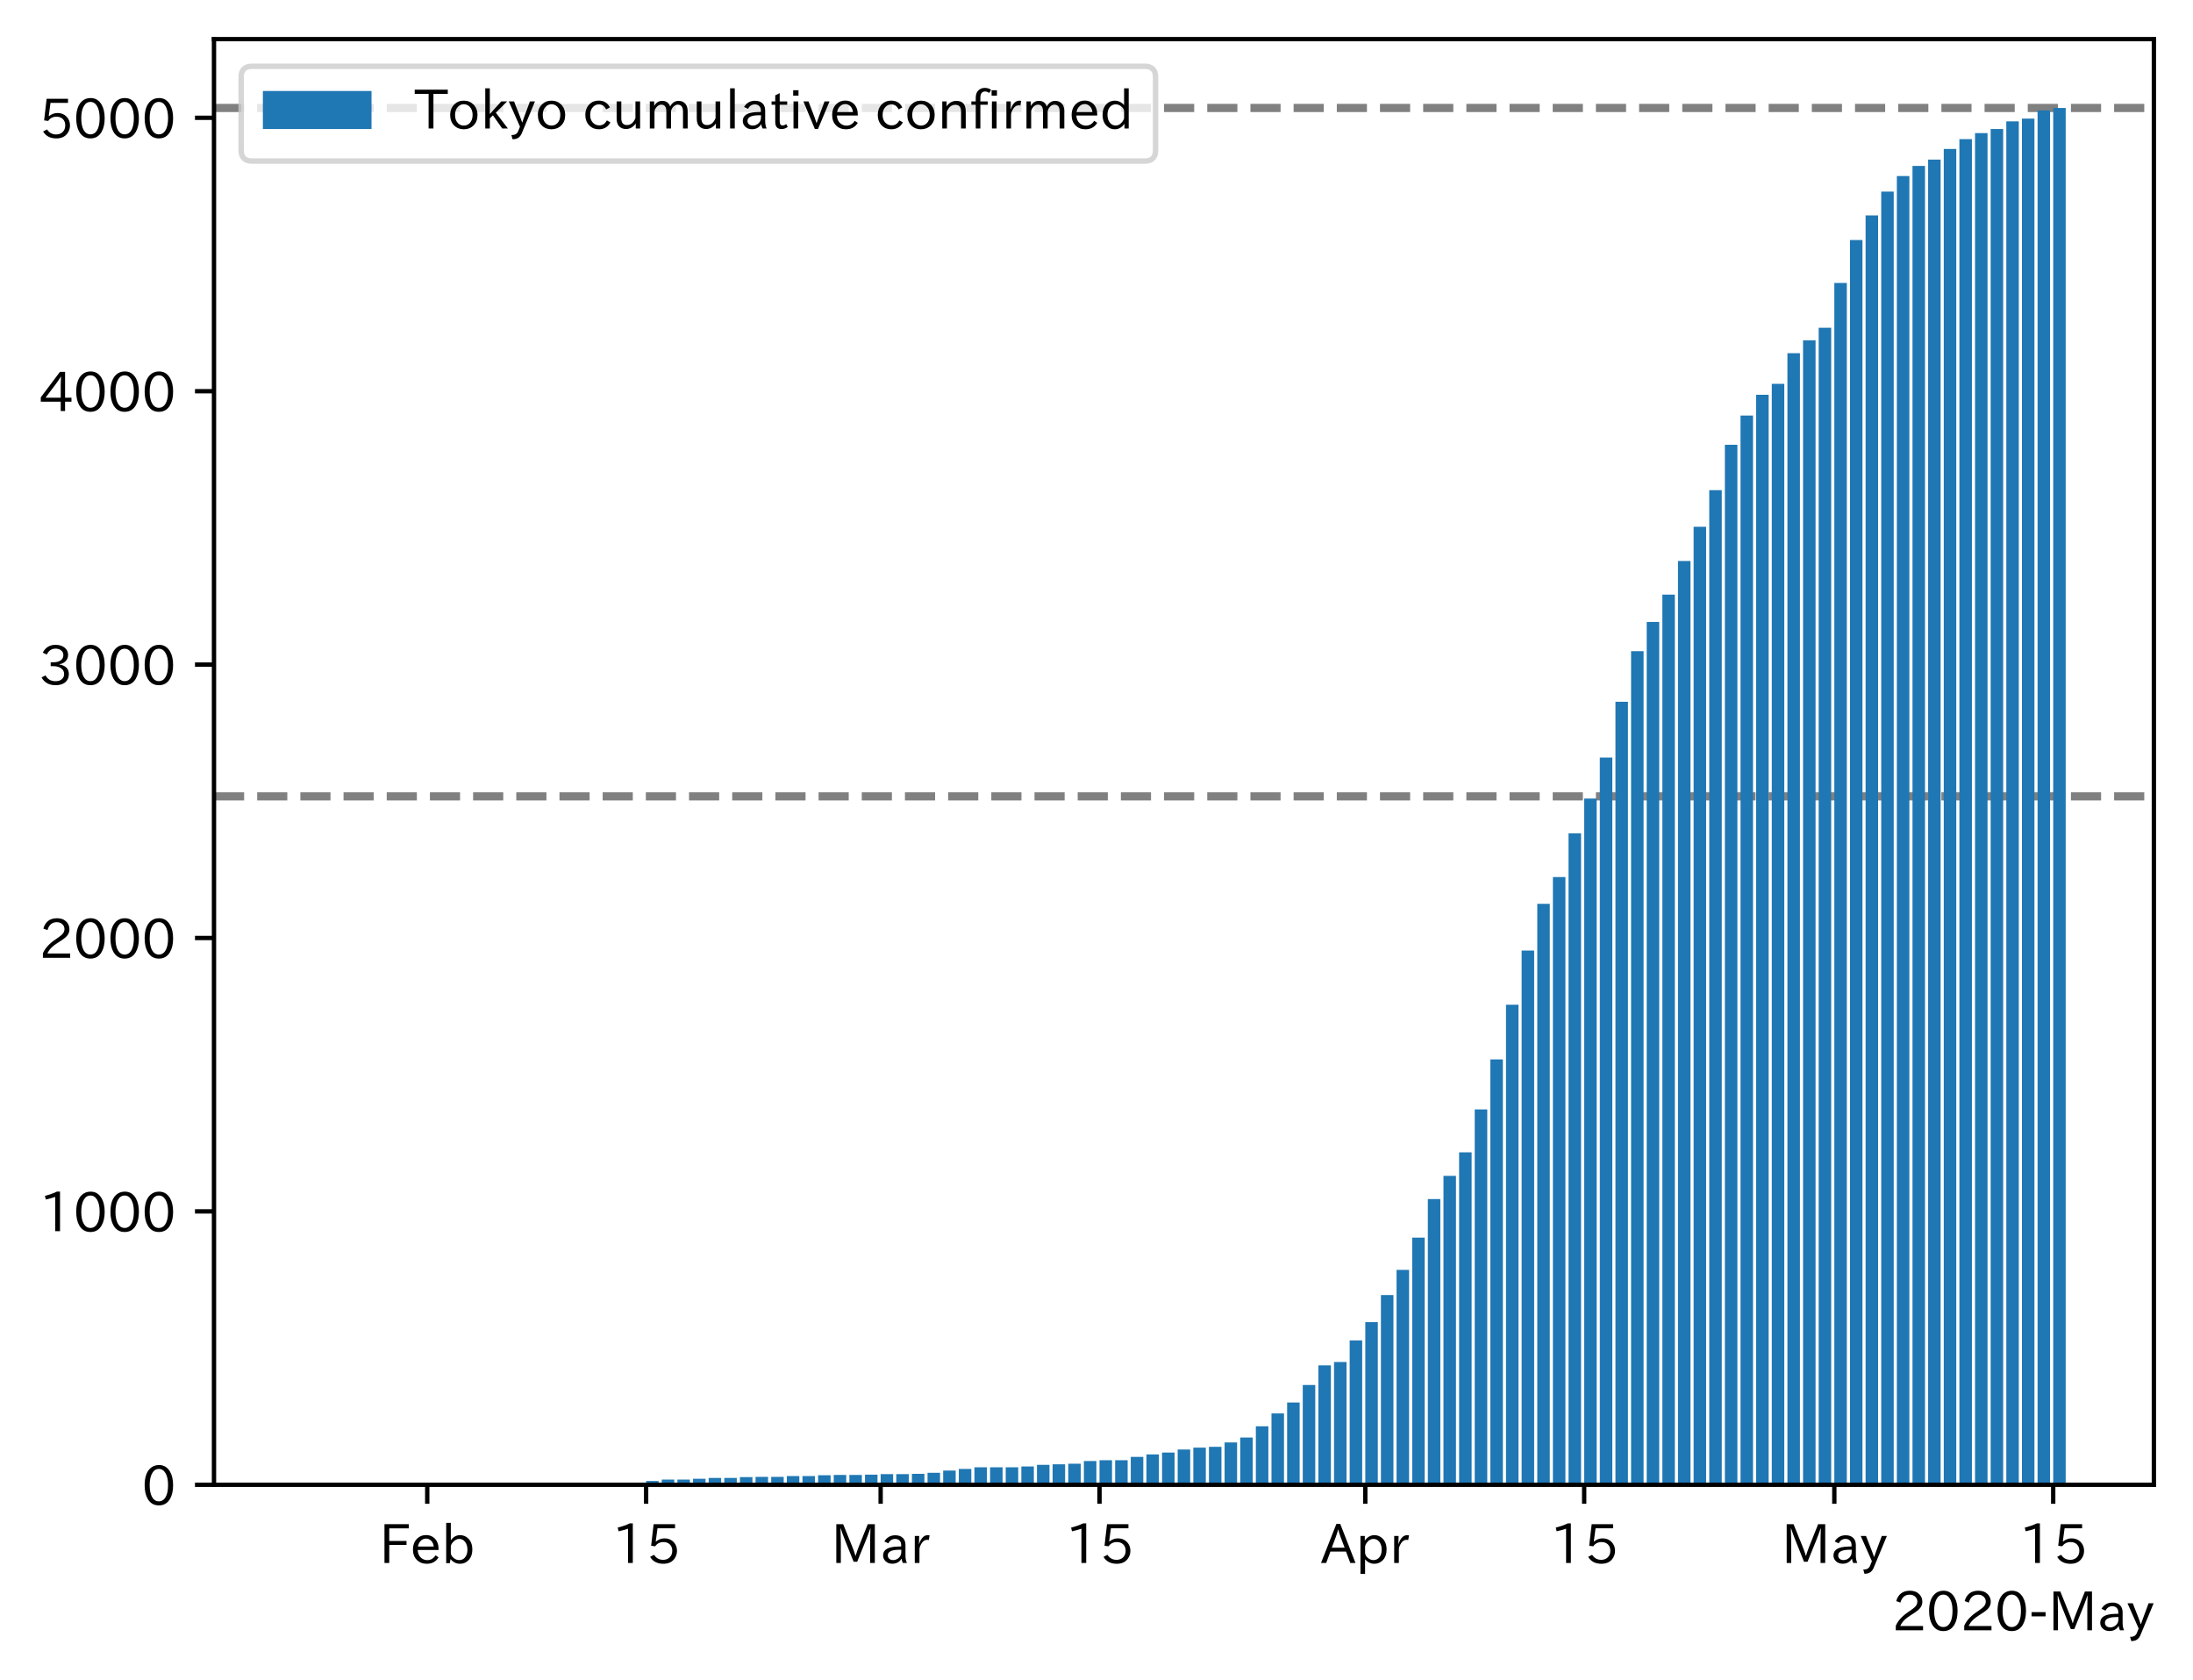 <?xml version="1.0" encoding="utf-8" standalone="no"?>
<!DOCTYPE svg PUBLIC "-//W3C//DTD SVG 1.1//EN"
  "http://www.w3.org/Graphics/SVG/1.1/DTD/svg11.dtd">
<!-- Created with matplotlib (https://matplotlib.org/) -->
<svg height="309.293pt" version="1.1" viewBox="0 0 403.714 309.293" width="403.714pt" xmlns="http://www.w3.org/2000/svg" xmlns:xlink="http://www.w3.org/1999/xlink">
 <defs>
  <style type="text/css">
*{stroke-linecap:butt;stroke-linejoin:round;}
  </style>
 </defs>
 <g id="figure_1">
  <g id="patch_1">
   <path d="M 0 309.293 
L 403.714 309.293 
L 403.714 0 
L 0 0 
z
" style="fill:#ffffff;"/>
  </g>
  <g id="axes_1">
   <g id="patch_2">
    <path d="M 39.394 273.312 
L 396.514 273.312 
L 396.514 7.2 
L 39.394 7.2 
z
" style="fill:#ffffff;"/>
   </g>
   <g id="line2d_1">
    <path clip-path="url(#p24b6ecba2a)" d="M 39.394 19.872 
L 396.514 19.872 
" style="fill:none;stroke:#808080;stroke-dasharray:5.55,2.4;stroke-dashoffset:0;stroke-width:1.5;"/>
   </g>
   <g id="line2d_2">
    <path clip-path="url(#p24b6ecba2a)" d="M 39.394 146.592 
L 396.514 146.592 
" style="fill:none;stroke:#808080;stroke-dasharray:5.55,2.4;stroke-dashoffset:0;stroke-width:1.5;"/>
   </g>
   <g id="patch_3">
    <path clip-path="url(#p24b6ecba2a)" d="M 55.626 273.312 
L 57.929 273.312 
L 57.929 273.262 
L 55.626 273.262 
z
" style="fill:#1f77b4;"/>
   </g>
   <g id="patch_4">
    <path clip-path="url(#p24b6ecba2a)" d="M 58.505 273.312 
L 60.807 273.312 
L 60.807 273.211 
L 58.505 273.211 
z
" style="fill:#1f77b4;"/>
   </g>
   <g id="patch_5">
    <path clip-path="url(#p24b6ecba2a)" d="M 61.383 273.312 
L 63.685 273.312 
L 63.685 273.211 
L 61.383 273.211 
z
" style="fill:#1f77b4;"/>
   </g>
   <g id="patch_6">
    <path clip-path="url(#p24b6ecba2a)" d="M 64.261 273.312 
L 66.563 273.312 
L 66.563 273.211 
L 64.261 273.211 
z
" style="fill:#1f77b4;"/>
   </g>
   <g id="patch_7">
    <path clip-path="url(#p24b6ecba2a)" d="M 67.139 273.312 
L 69.442 273.312 
L 69.442 273.211 
L 67.139 273.211 
z
" style="fill:#1f77b4;"/>
   </g>
   <g id="patch_8">
    <path clip-path="url(#p24b6ecba2a)" d="M 70.017 273.312 
L 72.32 273.312 
L 72.32 273.211 
L 70.017 273.211 
z
" style="fill:#1f77b4;"/>
   </g>
   <g id="patch_9">
    <path clip-path="url(#p24b6ecba2a)" d="M 72.895 273.312 
L 75.198 273.312 
L 75.198 273.161 
L 72.895 273.161 
z
" style="fill:#1f77b4;"/>
   </g>
   <g id="patch_10">
    <path clip-path="url(#p24b6ecba2a)" d="M 75.773 273.312 
L 78.076 273.312 
L 78.076 273.161 
L 75.773 273.161 
z
" style="fill:#1f77b4;"/>
   </g>
   <g id="patch_11">
    <path clip-path="url(#p24b6ecba2a)" d="M 78.652 273.312 
L 80.954 273.312 
L 80.954 273.161 
L 78.652 273.161 
z
" style="fill:#1f77b4;"/>
   </g>
   <g id="patch_12">
    <path clip-path="url(#p24b6ecba2a)" d="M 81.53 273.312 
L 83.832 273.312 
L 83.832 273.161 
L 81.53 273.161 
z
" style="fill:#1f77b4;"/>
   </g>
   <g id="patch_13">
    <path clip-path="url(#p24b6ecba2a)" d="M 84.408 273.312 
L 86.71 273.312 
L 86.71 273.161 
L 84.408 273.161 
z
" style="fill:#1f77b4;"/>
   </g>
   <g id="patch_14">
    <path clip-path="url(#p24b6ecba2a)" d="M 87.286 273.312 
L 89.589 273.312 
L 89.589 273.161 
L 87.286 273.161 
z
" style="fill:#1f77b4;"/>
   </g>
   <g id="patch_15">
    <path clip-path="url(#p24b6ecba2a)" d="M 90.164 273.312 
L 92.467 273.312 
L 92.467 273.161 
L 90.164 273.161 
z
" style="fill:#1f77b4;"/>
   </g>
   <g id="patch_16">
    <path clip-path="url(#p24b6ecba2a)" d="M 93.042 273.312 
L 95.345 273.312 
L 95.345 273.161 
L 93.042 273.161 
z
" style="fill:#1f77b4;"/>
   </g>
   <g id="patch_17">
    <path clip-path="url(#p24b6ecba2a)" d="M 95.92 273.312 
L 98.223 273.312 
L 98.223 273.161 
L 95.92 273.161 
z
" style="fill:#1f77b4;"/>
   </g>
   <g id="patch_18">
    <path clip-path="url(#p24b6ecba2a)" d="M 98.799 273.312 
L 101.101 273.312 
L 101.101 273.161 
L 98.799 273.161 
z
" style="fill:#1f77b4;"/>
   </g>
   <g id="patch_19">
    <path clip-path="url(#p24b6ecba2a)" d="M 101.677 273.312 
L 103.979 273.312 
L 103.979 273.161 
L 101.677 273.161 
z
" style="fill:#1f77b4;"/>
   </g>
   <g id="patch_20">
    <path clip-path="url(#p24b6ecba2a)" d="M 104.555 273.312 
L 106.857 273.312 
L 106.857 273.161 
L 104.555 273.161 
z
" style="fill:#1f77b4;"/>
   </g>
   <g id="patch_21">
    <path clip-path="url(#p24b6ecba2a)" d="M 107.433 273.312 
L 109.736 273.312 
L 109.736 273.161 
L 107.433 273.161 
z
" style="fill:#1f77b4;"/>
   </g>
   <g id="patch_22">
    <path clip-path="url(#p24b6ecba2a)" d="M 110.311 273.312 
L 112.614 273.312 
L 112.614 273.161 
L 110.311 273.161 
z
" style="fill:#1f77b4;"/>
   </g>
   <g id="patch_23">
    <path clip-path="url(#p24b6ecba2a)" d="M 113.189 273.312 
L 115.492 273.312 
L 115.492 273.111 
L 113.189 273.111 
z
" style="fill:#1f77b4;"/>
   </g>
   <g id="patch_24">
    <path clip-path="url(#p24b6ecba2a)" d="M 116.067 273.312 
L 118.37 273.312 
L 118.37 273.01 
L 116.067 273.01 
z
" style="fill:#1f77b4;"/>
   </g>
   <g id="patch_25">
    <path clip-path="url(#p24b6ecba2a)" d="M 118.946 273.312 
L 121.248 273.312 
L 121.248 272.607 
L 118.946 272.607 
z
" style="fill:#1f77b4;"/>
   </g>
   <g id="patch_26">
    <path clip-path="url(#p24b6ecba2a)" d="M 121.824 273.312 
L 124.126 273.312 
L 124.126 272.356 
L 121.824 272.356 
z
" style="fill:#1f77b4;"/>
   </g>
   <g id="patch_27">
    <path clip-path="url(#p24b6ecba2a)" d="M 124.702 273.312 
L 127.004 273.312 
L 127.004 272.356 
L 124.702 272.356 
z
" style="fill:#1f77b4;"/>
   </g>
   <g id="patch_28">
    <path clip-path="url(#p24b6ecba2a)" d="M 127.58 273.312 
L 129.883 273.312 
L 129.883 272.205 
L 127.58 272.205 
z
" style="fill:#1f77b4;"/>
   </g>
   <g id="patch_29">
    <path clip-path="url(#p24b6ecba2a)" d="M 130.458 273.312 
L 132.761 273.312 
L 132.761 272.054 
L 130.458 272.054 
z
" style="fill:#1f77b4;"/>
   </g>
   <g id="patch_30">
    <path clip-path="url(#p24b6ecba2a)" d="M 133.336 273.312 
L 135.639 273.312 
L 135.639 272.054 
L 133.336 272.054 
z
" style="fill:#1f77b4;"/>
   </g>
   <g id="patch_31">
    <path clip-path="url(#p24b6ecba2a)" d="M 136.214 273.312 
L 138.517 273.312 
L 138.517 271.903 
L 136.214 271.903 
z
" style="fill:#1f77b4;"/>
   </g>
   <g id="patch_32">
    <path clip-path="url(#p24b6ecba2a)" d="M 139.093 273.312 
L 141.395 273.312 
L 141.395 271.853 
L 139.093 271.853 
z
" style="fill:#1f77b4;"/>
   </g>
   <g id="patch_33">
    <path clip-path="url(#p24b6ecba2a)" d="M 141.971 273.312 
L 144.273 273.312 
L 144.273 271.853 
L 141.971 271.853 
z
" style="fill:#1f77b4;"/>
   </g>
   <g id="patch_34">
    <path clip-path="url(#p24b6ecba2a)" d="M 144.849 273.312 
L 147.151 273.312 
L 147.151 271.702 
L 144.849 271.702 
z
" style="fill:#1f77b4;"/>
   </g>
   <g id="patch_35">
    <path clip-path="url(#p24b6ecba2a)" d="M 147.727 273.312 
L 150.03 273.312 
L 150.03 271.702 
L 147.727 271.702 
z
" style="fill:#1f77b4;"/>
   </g>
   <g id="patch_36">
    <path clip-path="url(#p24b6ecba2a)" d="M 150.605 273.312 
L 152.908 273.312 
L 152.908 271.551 
L 150.605 271.551 
z
" style="fill:#1f77b4;"/>
   </g>
   <g id="patch_37">
    <path clip-path="url(#p24b6ecba2a)" d="M 153.483 273.312 
L 155.786 273.312 
L 155.786 271.5 
L 153.483 271.5 
z
" style="fill:#1f77b4;"/>
   </g>
   <g id="patch_38">
    <path clip-path="url(#p24b6ecba2a)" d="M 156.361 273.312 
L 158.664 273.312 
L 158.664 271.5 
L 156.361 271.5 
z
" style="fill:#1f77b4;"/>
   </g>
   <g id="patch_39">
    <path clip-path="url(#p24b6ecba2a)" d="M 159.24 273.312 
L 161.542 273.312 
L 161.542 271.45 
L 159.24 271.45 
z
" style="fill:#1f77b4;"/>
   </g>
   <g id="patch_40">
    <path clip-path="url(#p24b6ecba2a)" d="M 162.118 273.312 
L 164.42 273.312 
L 164.42 271.349 
L 162.118 271.349 
z
" style="fill:#1f77b4;"/>
   </g>
   <g id="patch_41">
    <path clip-path="url(#p24b6ecba2a)" d="M 164.996 273.312 
L 167.298 273.312 
L 167.298 271.349 
L 164.996 271.349 
z
" style="fill:#1f77b4;"/>
   </g>
   <g id="patch_42">
    <path clip-path="url(#p24b6ecba2a)" d="M 167.874 273.312 
L 170.177 273.312 
L 170.177 271.299 
L 167.874 271.299 
z
" style="fill:#1f77b4;"/>
   </g>
   <g id="patch_43">
    <path clip-path="url(#p24b6ecba2a)" d="M 170.752 273.312 
L 173.055 273.312 
L 173.055 271.098 
L 170.752 271.098 
z
" style="fill:#1f77b4;"/>
   </g>
   <g id="patch_44">
    <path clip-path="url(#p24b6ecba2a)" d="M 173.63 273.312 
L 175.933 273.312 
L 175.933 270.695 
L 173.63 270.695 
z
" style="fill:#1f77b4;"/>
   </g>
   <g id="patch_45">
    <path clip-path="url(#p24b6ecba2a)" d="M 176.508 273.312 
L 178.811 273.312 
L 178.811 270.393 
L 176.508 270.393 
z
" style="fill:#1f77b4;"/>
   </g>
   <g id="patch_46">
    <path clip-path="url(#p24b6ecba2a)" d="M 179.387 273.312 
L 181.689 273.312 
L 181.689 270.091 
L 179.387 270.091 
z
" style="fill:#1f77b4;"/>
   </g>
   <g id="patch_47">
    <path clip-path="url(#p24b6ecba2a)" d="M 182.265 273.312 
L 184.567 273.312 
L 184.567 270.091 
L 182.265 270.091 
z
" style="fill:#1f77b4;"/>
   </g>
   <g id="patch_48">
    <path clip-path="url(#p24b6ecba2a)" d="M 185.143 273.312 
L 187.445 273.312 
L 187.445 270.091 
L 185.143 270.091 
z
" style="fill:#1f77b4;"/>
   </g>
   <g id="patch_49">
    <path clip-path="url(#p24b6ecba2a)" d="M 188.021 273.312 
L 190.324 273.312 
L 190.324 269.94 
L 188.021 269.94 
z
" style="fill:#1f77b4;"/>
   </g>
   <g id="patch_50">
    <path clip-path="url(#p24b6ecba2a)" d="M 190.899 273.312 
L 193.202 273.312 
L 193.202 269.638 
L 190.899 269.638 
z
" style="fill:#1f77b4;"/>
   </g>
   <g id="patch_51">
    <path clip-path="url(#p24b6ecba2a)" d="M 193.777 273.312 
L 196.08 273.312 
L 196.08 269.538 
L 193.777 269.538 
z
" style="fill:#1f77b4;"/>
   </g>
   <g id="patch_52">
    <path clip-path="url(#p24b6ecba2a)" d="M 196.655 273.312 
L 198.958 273.312 
L 198.958 269.437 
L 196.655 269.437 
z
" style="fill:#1f77b4;"/>
   </g>
   <g id="patch_53">
    <path clip-path="url(#p24b6ecba2a)" d="M 199.534 273.312 
L 201.836 273.312 
L 201.836 268.934 
L 199.534 268.934 
z
" style="fill:#1f77b4;"/>
   </g>
   <g id="patch_54">
    <path clip-path="url(#p24b6ecba2a)" d="M 202.412 273.312 
L 204.714 273.312 
L 204.714 268.783 
L 202.412 268.783 
z
" style="fill:#1f77b4;"/>
   </g>
   <g id="patch_55">
    <path clip-path="url(#p24b6ecba2a)" d="M 205.29 273.312 
L 207.592 273.312 
L 207.592 268.783 
L 205.29 268.783 
z
" style="fill:#1f77b4;"/>
   </g>
   <g id="patch_56">
    <path clip-path="url(#p24b6ecba2a)" d="M 208.168 273.312 
L 210.471 273.312 
L 210.471 268.179 
L 208.168 268.179 
z
" style="fill:#1f77b4;"/>
   </g>
   <g id="patch_57">
    <path clip-path="url(#p24b6ecba2a)" d="M 211.046 273.312 
L 213.349 273.312 
L 213.349 267.726 
L 211.046 267.726 
z
" style="fill:#1f77b4;"/>
   </g>
   <g id="patch_58">
    <path clip-path="url(#p24b6ecba2a)" d="M 213.924 273.312 
L 216.227 273.312 
L 216.227 267.374 
L 213.924 267.374 
z
" style="fill:#1f77b4;"/>
   </g>
   <g id="patch_59">
    <path clip-path="url(#p24b6ecba2a)" d="M 216.802 273.312 
L 219.105 273.312 
L 219.105 266.82 
L 216.802 266.82 
z
" style="fill:#1f77b4;"/>
   </g>
   <g id="patch_60">
    <path clip-path="url(#p24b6ecba2a)" d="M 219.681 273.312 
L 221.983 273.312 
L 221.983 266.468 
L 219.681 266.468 
z
" style="fill:#1f77b4;"/>
   </g>
   <g id="patch_61">
    <path clip-path="url(#p24b6ecba2a)" d="M 222.559 273.312 
L 224.861 273.312 
L 224.861 266.317 
L 222.559 266.317 
z
" style="fill:#1f77b4;"/>
   </g>
   <g id="patch_62">
    <path clip-path="url(#p24b6ecba2a)" d="M 225.437 273.312 
L 227.739 273.312 
L 227.739 265.512 
L 225.437 265.512 
z
" style="fill:#1f77b4;"/>
   </g>
   <g id="patch_63">
    <path clip-path="url(#p24b6ecba2a)" d="M 228.315 273.312 
L 230.618 273.312 
L 230.618 264.606 
L 228.315 264.606 
z
" style="fill:#1f77b4;"/>
   </g>
   <g id="patch_64">
    <path clip-path="url(#p24b6ecba2a)" d="M 231.193 273.312 
L 233.496 273.312 
L 233.496 262.542 
L 231.193 262.542 
z
" style="fill:#1f77b4;"/>
   </g>
   <g id="patch_65">
    <path clip-path="url(#p24b6ecba2a)" d="M 234.071 273.312 
L 236.374 273.312 
L 236.374 260.177 
L 234.071 260.177 
z
" style="fill:#1f77b4;"/>
   </g>
   <g id="patch_66">
    <path clip-path="url(#p24b6ecba2a)" d="M 236.949 273.312 
L 239.252 273.312 
L 239.252 258.164 
L 236.949 258.164 
z
" style="fill:#1f77b4;"/>
   </g>
   <g id="patch_67">
    <path clip-path="url(#p24b6ecba2a)" d="M 239.828 273.312 
L 242.13 273.312 
L 242.13 254.943 
L 239.828 254.943 
z
" style="fill:#1f77b4;"/>
   </g>
   <g id="patch_68">
    <path clip-path="url(#p24b6ecba2a)" d="M 242.706 273.312 
L 245.008 273.312 
L 245.008 251.32 
L 242.706 251.32 
z
" style="fill:#1f77b4;"/>
   </g>
   <g id="patch_69">
    <path clip-path="url(#p24b6ecba2a)" d="M 245.584 273.312 
L 247.886 273.312 
L 247.886 250.716 
L 245.584 250.716 
z
" style="fill:#1f77b4;"/>
   </g>
   <g id="patch_70">
    <path clip-path="url(#p24b6ecba2a)" d="M 248.462 273.312 
L 250.765 273.312 
L 250.765 246.74 
L 248.462 246.74 
z
" style="fill:#1f77b4;"/>
   </g>
   <g id="patch_71">
    <path clip-path="url(#p24b6ecba2a)" d="M 251.34 273.312 
L 253.643 273.312 
L 253.643 243.368 
L 251.34 243.368 
z
" style="fill:#1f77b4;"/>
   </g>
   <g id="patch_72">
    <path clip-path="url(#p24b6ecba2a)" d="M 254.218 273.312 
L 256.521 273.312 
L 256.521 238.386 
L 254.218 238.386 
z
" style="fill:#1f77b4;"/>
   </g>
   <g id="patch_73">
    <path clip-path="url(#p24b6ecba2a)" d="M 257.096 273.312 
L 259.399 273.312 
L 259.399 233.756 
L 257.096 233.756 
z
" style="fill:#1f77b4;"/>
   </g>
   <g id="patch_74">
    <path clip-path="url(#p24b6ecba2a)" d="M 259.975 273.312 
L 262.277 273.312 
L 262.277 227.818 
L 259.975 227.818 
z
" style="fill:#1f77b4;"/>
   </g>
   <g id="patch_75">
    <path clip-path="url(#p24b6ecba2a)" d="M 262.853 273.312 
L 265.155 273.312 
L 265.155 220.722 
L 262.853 220.722 
z
" style="fill:#1f77b4;"/>
   </g>
   <g id="patch_76">
    <path clip-path="url(#p24b6ecba2a)" d="M 265.731 273.312 
L 268.033 273.312 
L 268.033 216.444 
L 265.731 216.444 
z
" style="fill:#1f77b4;"/>
   </g>
   <g id="patch_77">
    <path clip-path="url(#p24b6ecba2a)" d="M 268.609 273.312 
L 270.912 273.312 
L 270.912 212.116 
L 268.609 212.116 
z
" style="fill:#1f77b4;"/>
   </g>
   <g id="patch_78">
    <path clip-path="url(#p24b6ecba2a)" d="M 271.487 273.312 
L 273.79 273.312 
L 273.79 204.215 
L 271.487 204.215 
z
" style="fill:#1f77b4;"/>
   </g>
   <g id="patch_79">
    <path clip-path="url(#p24b6ecba2a)" d="M 274.365 273.312 
L 276.668 273.312 
L 276.668 195.005 
L 274.365 195.005 
z
" style="fill:#1f77b4;"/>
   </g>
   <g id="patch_80">
    <path clip-path="url(#p24b6ecba2a)" d="M 277.243 273.312 
L 279.546 273.312 
L 279.546 184.94 
L 277.243 184.94 
z
" style="fill:#1f77b4;"/>
   </g>
   <g id="patch_81">
    <path clip-path="url(#p24b6ecba2a)" d="M 280.122 273.312 
L 282.424 273.312 
L 282.424 174.976 
L 280.122 174.976 
z
" style="fill:#1f77b4;"/>
   </g>
   <g id="patch_82">
    <path clip-path="url(#p24b6ecba2a)" d="M 283 273.312 
L 285.302 273.312 
L 285.302 166.37 
L 283 166.37 
z
" style="fill:#1f77b4;"/>
   </g>
   <g id="patch_83">
    <path clip-path="url(#p24b6ecba2a)" d="M 285.878 273.312 
L 288.18 273.312 
L 288.18 161.438 
L 285.878 161.438 
z
" style="fill:#1f77b4;"/>
   </g>
   <g id="patch_84">
    <path clip-path="url(#p24b6ecba2a)" d="M 288.756 273.312 
L 291.059 273.312 
L 291.059 153.386 
L 288.756 153.386 
z
" style="fill:#1f77b4;"/>
   </g>
   <g id="patch_85">
    <path clip-path="url(#p24b6ecba2a)" d="M 291.634 273.312 
L 293.937 273.312 
L 293.937 146.995 
L 291.634 146.995 
z
" style="fill:#1f77b4;"/>
   </g>
   <g id="patch_86">
    <path clip-path="url(#p24b6ecba2a)" d="M 294.512 273.312 
L 296.815 273.312 
L 296.815 139.446 
L 294.512 139.446 
z
" style="fill:#1f77b4;"/>
   </g>
   <g id="patch_87">
    <path clip-path="url(#p24b6ecba2a)" d="M 297.39 273.312 
L 299.693 273.312 
L 299.693 129.179 
L 297.39 129.179 
z
" style="fill:#1f77b4;"/>
   </g>
   <g id="patch_88">
    <path clip-path="url(#p24b6ecba2a)" d="M 300.269 273.312 
L 302.571 273.312 
L 302.571 119.869 
L 300.269 119.869 
z
" style="fill:#1f77b4;"/>
   </g>
   <g id="patch_89">
    <path clip-path="url(#p24b6ecba2a)" d="M 303.147 273.312 
L 305.449 273.312 
L 305.449 114.484 
L 303.147 114.484 
z
" style="fill:#1f77b4;"/>
   </g>
   <g id="patch_90">
    <path clip-path="url(#p24b6ecba2a)" d="M 306.025 273.312 
L 308.327 273.312 
L 308.327 109.452 
L 306.025 109.452 
z
" style="fill:#1f77b4;"/>
   </g>
   <g id="patch_91">
    <path clip-path="url(#p24b6ecba2a)" d="M 308.903 273.312 
L 311.206 273.312 
L 311.206 103.262 
L 308.903 103.262 
z
" style="fill:#1f77b4;"/>
   </g>
   <g id="patch_92">
    <path clip-path="url(#p24b6ecba2a)" d="M 311.781 273.312 
L 314.084 273.312 
L 314.084 96.971 
L 311.781 96.971 
z
" style="fill:#1f77b4;"/>
   </g>
   <g id="patch_93">
    <path clip-path="url(#p24b6ecba2a)" d="M 314.659 273.312 
L 316.962 273.312 
L 316.962 90.227 
L 314.659 90.227 
z
" style="fill:#1f77b4;"/>
   </g>
   <g id="patch_94">
    <path clip-path="url(#p24b6ecba2a)" d="M 317.538 273.312 
L 319.84 273.312 
L 319.84 81.873 
L 317.538 81.873 
z
" style="fill:#1f77b4;"/>
   </g>
   <g id="patch_95">
    <path clip-path="url(#p24b6ecba2a)" d="M 320.416 273.312 
L 322.718 273.312 
L 322.718 76.488 
L 320.416 76.488 
z
" style="fill:#1f77b4;"/>
   </g>
   <g id="patch_96">
    <path clip-path="url(#p24b6ecba2a)" d="M 323.294 273.312 
L 325.596 273.312 
L 325.596 72.664 
L 323.294 72.664 
z
" style="fill:#1f77b4;"/>
   </g>
   <g id="patch_97">
    <path clip-path="url(#p24b6ecba2a)" d="M 326.172 273.312 
L 328.474 273.312 
L 328.474 70.651 
L 326.172 70.651 
z
" style="fill:#1f77b4;"/>
   </g>
   <g id="patch_98">
    <path clip-path="url(#p24b6ecba2a)" d="M 329.05 273.312 
L 331.353 273.312 
L 331.353 65.014 
L 329.05 65.014 
z
" style="fill:#1f77b4;"/>
   </g>
   <g id="patch_99">
    <path clip-path="url(#p24b6ecba2a)" d="M 331.928 273.312 
L 334.231 273.312 
L 334.231 62.649 
L 331.928 62.649 
z
" style="fill:#1f77b4;"/>
   </g>
   <g id="patch_100">
    <path clip-path="url(#p24b6ecba2a)" d="M 334.806 273.312 
L 337.109 273.312 
L 337.109 60.334 
L 334.806 60.334 
z
" style="fill:#1f77b4;"/>
   </g>
   <g id="patch_101">
    <path clip-path="url(#p24b6ecba2a)" d="M 337.685 273.312 
L 339.987 273.312 
L 339.987 52.08 
L 337.685 52.08 
z
" style="fill:#1f77b4;"/>
   </g>
   <g id="patch_102">
    <path clip-path="url(#p24b6ecba2a)" d="M 340.563 273.312 
L 342.865 273.312 
L 342.865 44.179 
L 340.563 44.179 
z
" style="fill:#1f77b4;"/>
   </g>
   <g id="patch_103">
    <path clip-path="url(#p24b6ecba2a)" d="M 343.441 273.312 
L 345.743 273.312 
L 345.743 39.65 
L 343.441 39.65 
z
" style="fill:#1f77b4;"/>
   </g>
   <g id="patch_104">
    <path clip-path="url(#p24b6ecba2a)" d="M 346.319 273.312 
L 348.621 273.312 
L 348.621 35.272 
L 346.319 35.272 
z
" style="fill:#1f77b4;"/>
   </g>
   <g id="patch_105">
    <path clip-path="url(#p24b6ecba2a)" d="M 349.197 273.312 
L 351.5 273.312 
L 351.5 32.403 
L 349.197 32.403 
z
" style="fill:#1f77b4;"/>
   </g>
   <g id="patch_106">
    <path clip-path="url(#p24b6ecba2a)" d="M 352.075 273.312 
L 354.378 273.312 
L 354.378 30.541 
L 352.075 30.541 
z
" style="fill:#1f77b4;"/>
   </g>
   <g id="patch_107">
    <path clip-path="url(#p24b6ecba2a)" d="M 354.953 273.312 
L 357.256 273.312 
L 357.256 29.384 
L 354.953 29.384 
z
" style="fill:#1f77b4;"/>
   </g>
   <g id="patch_108">
    <path clip-path="url(#p24b6ecba2a)" d="M 357.832 273.312 
L 360.134 273.312 
L 360.134 27.421 
L 357.832 27.421 
z
" style="fill:#1f77b4;"/>
   </g>
   <g id="patch_109">
    <path clip-path="url(#p24b6ecba2a)" d="M 360.71 273.312 
L 363.012 273.312 
L 363.012 25.609 
L 360.71 25.609 
z
" style="fill:#1f77b4;"/>
   </g>
   <g id="patch_110">
    <path clip-path="url(#p24b6ecba2a)" d="M 363.588 273.312 
L 365.89 273.312 
L 365.89 24.502 
L 363.588 24.502 
z
" style="fill:#1f77b4;"/>
   </g>
   <g id="patch_111">
    <path clip-path="url(#p24b6ecba2a)" d="M 366.466 273.312 
L 368.768 273.312 
L 368.768 23.747 
L 366.466 23.747 
z
" style="fill:#1f77b4;"/>
   </g>
   <g id="patch_112">
    <path clip-path="url(#p24b6ecba2a)" d="M 369.344 273.312 
L 371.647 273.312 
L 371.647 22.338 
L 369.344 22.338 
z
" style="fill:#1f77b4;"/>
   </g>
   <g id="patch_113">
    <path clip-path="url(#p24b6ecba2a)" d="M 372.222 273.312 
L 374.525 273.312 
L 374.525 21.835 
L 372.222 21.835 
z
" style="fill:#1f77b4;"/>
   </g>
   <g id="patch_114">
    <path clip-path="url(#p24b6ecba2a)" d="M 375.1 273.312 
L 377.403 273.312 
L 377.403 20.325 
L 375.1 20.325 
z
" style="fill:#1f77b4;"/>
   </g>
   <g id="patch_115">
    <path clip-path="url(#p24b6ecba2a)" d="M 377.979 273.312 
L 380.281 273.312 
L 380.281 19.872 
L 377.979 19.872 
z
" style="fill:#1f77b4;"/>
   </g>
   <g id="matplotlib.axis_1">
    <g id="xtick_1">
     <g id="line2d_3">
      <defs>
       <path d="M 0 0 
L 0 3.5 
" id="ma530501390" style="stroke:#000000;stroke-width:0.8;"/>
      </defs>
      <g>
       <use style="stroke:#000000;stroke-width:0.8;" x="78.652" xlink:href="#ma530501390" y="273.312"/>
      </g>
     </g>
     <g id="text_1">
      <!-- Feb -->
      <defs>
       <path d="M 54.203 64.703 
L 18.312 64.703 
L 18.312 41.5 
L 50.094 41.5 
L 50.094 34.188 
L 18.312 34.188 
L 18.312 0.984 
L 9.516 0.984 
L 9.516 72.406 
L 54.203 72.406 
z
" id="IPAexGothic-70"/>
       <path d="M 13.484 24.906 
Q 13.922 16.266 18.891 11.281 
Q 23.969 6.203 31.203 6.203 
Q 40.719 6.203 46.297 15.094 
L 51.906 11.375 
Q 44.828 -0.484 30.172 -0.484 
Q 19.094 -0.484 11.969 6.594 
Q 4.781 13.812 4.781 25.641 
Q 4.781 38.188 12.312 45.703 
Q 19 52.391 29 52.391 
Q 38.422 52.391 44.781 46.188 
Q 51.906 38.969 51.906 26.906 
L 51.906 24.906 
z
M 43.062 31.203 
Q 42.328 37.984 38.281 41.891 
Q 34.281 45.906 28.812 45.906 
Q 22.469 45.906 17.969 40.484 
Q 14.891 36.812 13.969 31.203 
z
" id="IPAexGothic-101"/>
       <path d="M 17.578 42.672 
Q 24.219 52.203 34.672 52.203 
Q 43.562 52.203 49.859 45.906 
Q 57.172 38.578 57.172 25.688 
Q 57.172 13.094 49.859 5.812 
Q 43.562 -0.484 34.469 -0.484 
Q 24.359 -0.484 17 8.062 
L 15.766 0.688 
L 9.078 0.688 
L 9.078 74.906 
L 17.578 74.906 
z
M 17.578 31.203 
L 17.578 19.578 
Q 17.578 13.875 23.875 9.375 
Q 28.172 6.297 33.109 6.297 
Q 38.875 6.297 42.875 10.297 
Q 48.188 15.766 48.188 25.484 
Q 48.188 34.281 43.797 39.891 
Q 39.453 45.312 33.203 45.312 
Q 27.484 45.312 22.469 40.281 
Q 17.578 35.406 17.578 31.203 
z
" id="IPAexGothic-98"/>
      </defs>
      <g transform="translate(69.828 287.803)scale(0.1 -0.1)">
       <use xlink:href="#IPAexGothic-70"/>
       <use x="57.178" xlink:href="#IPAexGothic-101"/>
       <use x="114.062" xlink:href="#IPAexGothic-98"/>
      </g>
     </g>
    </g>
    <g id="xtick_2">
     <g id="line2d_4">
      <g>
       <use style="stroke:#000000;stroke-width:0.8;" x="118.946" xlink:href="#ma530501390" y="273.312"/>
      </g>
     </g>
     <g id="text_2">
      <!-- 15 -->
      <defs>
       <path d="M 38.484 0.984 
L 29.688 0.984 
L 29.688 64.109 
Q 21.438 61.281 12.312 59.328 
L 10.688 66.109 
Q 23.734 69.391 32.906 73.922 
L 38.484 73.922 
z
" id="IPAexGothic-49"/>
       <path d="M 18.406 40.672 
Q 25.531 46.297 33.938 46.297 
Q 44 46.297 50.641 39.5 
Q 56.844 33.016 56.844 23.391 
Q 56.844 14.656 51.516 8.016 
Q 44.828 -0.484 31.734 -0.484 
Q 14.984 -0.484 7.328 12.25 
L 14.656 16.062 
Q 20.453 6.781 31.453 6.781 
Q 38.531 6.781 43.266 11.188 
Q 48.141 15.828 48.141 23.484 
Q 48.141 30.719 43.844 35.016 
Q 39.359 39.5 32.125 39.5 
Q 21.969 39.5 16.75 31.688 
L 9.234 32.672 
L 13.812 72.406 
L 53.219 72.406 
L 53.219 64.891 
L 20.953 64.891 
L 17.719 40.672 
z
" id="IPAexGothic-53"/>
      </defs>
      <g transform="translate(112.647 287.803)scale(0.1 -0.1)">
       <use xlink:href="#IPAexGothic-49"/>
       <use x="62.988" xlink:href="#IPAexGothic-53"/>
      </g>
     </g>
    </g>
    <g id="xtick_3">
     <g id="line2d_5">
      <g>
       <use style="stroke:#000000;stroke-width:0.8;" x="162.118" xlink:href="#ma530501390" y="273.312"/>
      </g>
     </g>
     <g id="text_3">
      <!-- Mar -->
      <defs>
       <path d="M 80.422 0.984 
L 71.828 0.984 
L 71.828 39.594 
Q 71.828 51.266 72.406 64.594 
L 72.016 64.594 
Q 68.062 53.266 63.531 41.797 
L 47.906 3.266 
L 41.406 3.266 
L 25.641 42.578 
Q 20.75 54.781 17.625 64.703 
L 17.234 64.703 
Q 17.828 48.922 17.828 39.891 
L 17.828 0.984 
L 9.516 0.984 
L 9.516 72.406 
L 22.125 72.406 
L 39.109 30.375 
Q 42.141 23 44.828 14.156 
L 45.125 14.156 
Q 47.312 22.125 50.531 30.172 
L 67.438 72.406 
L 80.422 72.406 
z
" id="IPAexGothic-77"/>
       <path d="M 49.312 0.984 
L 41.75 0.984 
Q 39.984 4.734 39.547 8.688 
L 39.203 8.688 
Q 33.547 -0.391 22.312 -0.391 
Q 14.594 -0.391 9.719 4.5 
Q 5.422 8.797 5.422 14.984 
Q 5.422 30.422 32.031 31.203 
L 38.719 31.391 
L 38.719 33.984 
Q 38.719 39.203 35.75 42.188 
Q 32.625 45.312 27.734 45.312 
Q 19.344 45.312 15.141 37.156 
L 7.719 40.578 
Q 14.656 52 27.938 52 
Q 37.109 52 42.047 46.875 
Q 46.625 42.281 46.625 33.891 
L 46.625 15.578 
Q 46.625 6.25 49.312 0.984 
z
M 38.922 25.391 
L 33.453 25.297 
Q 14.109 24.859 14.109 14.891 
Q 14.109 11.375 16.406 9.078 
Q 19.234 6.297 23.828 6.297 
Q 30.219 6.297 34.906 10.984 
Q 38.922 15.141 38.922 21 
z
" id="IPAexGothic-97"/>
       <path d="M 36.078 51.812 
L 34.578 43.266 
Q 32.906 43.609 31.594 43.609 
Q 25.828 43.609 22.078 38.188 
Q 17.391 31.344 17.391 26.172 
L 17.391 0.984 
L 8.797 0.984 
L 8.797 50.781 
L 16.891 50.781 
L 16.5 35.984 
L 16.703 35.984 
Q 22.219 52.203 32.766 52.203 
Q 34.469 52.203 36.078 51.812 
z
" id="IPAexGothic-114"/>
      </defs>
      <g transform="translate(153.008 287.803)scale(0.1 -0.1)">
       <use xlink:href="#IPAexGothic-77"/>
       <use x="90.186" xlink:href="#IPAexGothic-97"/>
       <use x="145.166" xlink:href="#IPAexGothic-114"/>
      </g>
     </g>
    </g>
    <g id="xtick_4">
     <g id="line2d_6">
      <g>
       <use style="stroke:#000000;stroke-width:0.8;" x="202.412" xlink:href="#ma530501390" y="273.312"/>
      </g>
     </g>
     <g id="text_4">
      <!-- 15 -->
      <g transform="translate(196.113 287.803)scale(0.1 -0.1)">
       <use xlink:href="#IPAexGothic-49"/>
       <use x="62.988" xlink:href="#IPAexGothic-53"/>
      </g>
     </g>
    </g>
    <g id="xtick_5">
     <g id="line2d_7">
      <g>
       <use style="stroke:#000000;stroke-width:0.8;" x="251.34" xlink:href="#ma530501390" y="273.312"/>
      </g>
     </g>
     <g id="text_5">
      <!-- Apr -->
      <defs>
       <path d="M 63.375 0.984 
L 53.812 0.984 
L 45.906 22.016 
L 17.188 22.016 
L 9.422 0.984 
L -0.094 0.984 
L 28.219 72.906 
L 35.297 72.906 
z
M 43.406 29.109 
L 36.188 48.094 
Q 33.203 56.062 31.688 62.5 
L 31.391 62.5 
Q 29.641 55.672 26.812 48.094 
L 19.734 29.109 
z
" id="IPAexGothic-65"/>
       <path d="M 16.797 42 
Q 23.828 52.203 34.469 52.203 
Q 43.266 52.203 49.562 45.906 
Q 56.891 38.578 56.891 25.688 
Q 56.891 13.141 49.656 5.812 
Q 43.359 -0.484 34.375 -0.484 
Q 24.516 -0.484 17.281 7.766 
L 17.281 -19 
L 8.797 -19 
L 8.797 50.781 
L 16.797 50.781 
z
M 17.281 30.469 
L 17.281 20.172 
Q 17.281 14.016 23.688 9.375 
Q 27.984 6.297 32.906 6.297 
Q 38.578 6.297 42.578 10.297 
Q 47.906 15.578 47.906 25.484 
Q 47.906 34.375 43.5 39.984 
Q 39.109 45.312 32.812 45.312 
Q 25.875 45.312 20.906 38.812 
Q 17.281 34.125 17.281 30.469 
z
" id="IPAexGothic-112"/>
      </defs>
      <g transform="translate(243.198 287.803)scale(0.1 -0.1)">
       <use xlink:href="#IPAexGothic-65"/>
       <use x="63.721" xlink:href="#IPAexGothic-112"/>
       <use x="125.83" xlink:href="#IPAexGothic-114"/>
      </g>
     </g>
    </g>
    <g id="xtick_6">
     <g id="line2d_8">
      <g>
       <use style="stroke:#000000;stroke-width:0.8;" x="291.634" xlink:href="#ma530501390" y="273.312"/>
      </g>
     </g>
     <g id="text_6">
      <!-- 15 -->
      <g transform="translate(285.336 287.803)scale(0.1 -0.1)">
       <use xlink:href="#IPAexGothic-49"/>
       <use x="62.988" xlink:href="#IPAexGothic-53"/>
      </g>
     </g>
    </g>
    <g id="xtick_7">
     <g id="line2d_9">
      <g>
       <use style="stroke:#000000;stroke-width:0.8;" x="337.685" xlink:href="#ma530501390" y="273.312"/>
      </g>
     </g>
     <g id="text_7">
      <!-- May -->
      <defs>
       <path d="M 48.781 50.781 
L 24.609 -7.625 
Q 19.969 -18.797 8.594 -18.797 
L 7.469 -18.797 
L 5.375 -10.984 
L 6.984 -10.984 
Q 15.141 -10.984 17.969 -3.719 
L 21.188 4.297 
L 0.594 50.781 
L 10.297 50.781 
L 21.297 22.797 
Q 23.875 16.016 25.094 12.203 
L 25.391 12.203 
Q 27.344 18.266 29.109 22.797 
L 39.5 50.781 
z
" id="IPAexGothic-121"/>
      </defs>
      <g transform="translate(327.965 287.803)scale(0.1 -0.1)">
       <use xlink:href="#IPAexGothic-77"/>
       <use x="90.186" xlink:href="#IPAexGothic-97"/>
       <use x="145.166" xlink:href="#IPAexGothic-121"/>
      </g>
     </g>
    </g>
    <g id="xtick_8">
     <g id="line2d_10">
      <g>
       <use style="stroke:#000000;stroke-width:0.8;" x="377.979" xlink:href="#ma530501390" y="273.312"/>
      </g>
     </g>
     <g id="text_8">
      <!-- 15 -->
      <g transform="translate(371.68 287.803)scale(0.1 -0.1)">
       <use xlink:href="#IPAexGothic-49"/>
       <use x="62.988" xlink:href="#IPAexGothic-53"/>
      </g>
     </g>
    </g>
    <g id="text_9">
     <!-- 2020-May -->
     <defs>
      <path d="M 57.172 0.984 
L 6.984 0.984 
L 6.984 9.281 
Q 12.891 23.047 29.594 34.422 
L 32.375 36.281 
Q 40.922 42.141 43.609 45.406 
Q 46.688 49.266 46.688 53.812 
Q 46.688 58.938 43.062 62.547 
Q 39.062 66.547 32.562 66.547 
Q 19.531 66.547 15.484 52 
L 7.766 54.781 
Q 13.328 73.828 33.062 73.828 
Q 43.844 73.828 50.25 67.438 
Q 55.859 61.672 55.859 53.516 
Q 55.859 47.469 52.25 42.531 
Q 48.922 37.75 36.969 30.281 
L 34.859 29 
Q 19.625 19.578 15.281 8.891 
L 57.172 8.891 
z
" id="IPAexGothic-50"/>
      <path d="M 31.844 73.828 
Q 45.016 73.828 52.094 61.625 
Q 57.719 51.953 57.719 36.625 
Q 57.719 21.438 52.094 11.578 
Q 45.125 -0.484 31.5 -0.484 
Q 17.922 -0.484 10.938 11.578 
Q 5.328 21.438 5.328 36.719 
Q 5.328 58.016 15.625 67.719 
Q 22.172 73.828 31.844 73.828 
z
M 31.5 66.656 
Q 23.688 66.656 19.188 58.734 
Q 14.594 50.734 14.594 36.625 
Q 14.594 22.75 19.094 14.797 
Q 23.641 6.984 31.5 6.984 
Q 40.922 6.984 45.453 18.016 
Q 48.438 25.344 48.438 37.109 
Q 48.438 50.875 43.844 58.734 
Q 39.203 66.656 31.5 66.656 
z
" id="IPAexGothic-48"/>
      <path d="M 30.766 26.609 
L 4.984 26.609 
L 4.984 34.422 
L 30.766 34.422 
z
" id="IPAexGothic-45"/>
     </defs>
     <g transform="translate(348.301 300.193)scale(0.1 -0.1)">
      <use xlink:href="#IPAexGothic-50"/>
      <use x="62.988" xlink:href="#IPAexGothic-48"/>
      <use x="125.977" xlink:href="#IPAexGothic-50"/>
      <use x="188.965" xlink:href="#IPAexGothic-48"/>
      <use x="251.953" xlink:href="#IPAexGothic-45"/>
      <use x="287.744" xlink:href="#IPAexGothic-77"/>
      <use x="377.93" xlink:href="#IPAexGothic-97"/>
      <use x="432.91" xlink:href="#IPAexGothic-121"/>
     </g>
    </g>
   </g>
   <g id="matplotlib.axis_2">
    <g id="ytick_1">
     <g id="line2d_11">
      <defs>
       <path d="M 0 0 
L -3.5 0 
" id="mb9d007bc2e" style="stroke:#000000;stroke-width:0.8;"/>
      </defs>
      <g>
       <use style="stroke:#000000;stroke-width:0.8;" x="39.394" xlink:href="#mb9d007bc2e" y="273.312"/>
      </g>
     </g>
     <g id="text_10">
      <!-- 0 -->
      <g transform="translate(26.095 277.057)scale(0.1 -0.1)">
       <use xlink:href="#IPAexGothic-48"/>
      </g>
     </g>
    </g>
    <g id="ytick_2">
     <g id="line2d_12">
      <g>
       <use style="stroke:#000000;stroke-width:0.8;" x="39.394" xlink:href="#mb9d007bc2e" y="222.986"/>
      </g>
     </g>
     <g id="text_11">
      <!-- 1000 -->
      <g transform="translate(7.2 226.732)scale(0.1 -0.1)">
       <use xlink:href="#IPAexGothic-49"/>
       <use x="62.988" xlink:href="#IPAexGothic-48"/>
       <use x="125.977" xlink:href="#IPAexGothic-48"/>
       <use x="188.965" xlink:href="#IPAexGothic-48"/>
      </g>
     </g>
    </g>
    <g id="ytick_3">
     <g id="line2d_13">
      <g>
       <use style="stroke:#000000;stroke-width:0.8;" x="39.394" xlink:href="#mb9d007bc2e" y="172.661"/>
      </g>
     </g>
     <g id="text_12">
      <!-- 2000 -->
      <g transform="translate(7.2 176.406)scale(0.1 -0.1)">
       <use xlink:href="#IPAexGothic-50"/>
       <use x="62.988" xlink:href="#IPAexGothic-48"/>
       <use x="125.977" xlink:href="#IPAexGothic-48"/>
       <use x="188.965" xlink:href="#IPAexGothic-48"/>
      </g>
     </g>
    </g>
    <g id="ytick_4">
     <g id="line2d_14">
      <g>
       <use style="stroke:#000000;stroke-width:0.8;" x="39.394" xlink:href="#mb9d007bc2e" y="122.335"/>
      </g>
     </g>
     <g id="text_13">
      <!-- 3000 -->
      <defs>
       <path d="M 37.203 37.797 
Q 54.781 34.625 54.781 19.969 
Q 54.781 11.188 48.875 5.562 
Q 42.328 -0.484 30.375 -0.484 
Q 12.453 -0.484 4.5 13.766 
L 11.812 17.672 
Q 17.328 6.891 30.281 6.891 
Q 37.891 6.891 42.094 10.797 
Q 46.094 14.5 46.094 20.172 
Q 46.094 26.859 40.094 30.906 
Q 34.625 34.578 25.688 34.578 
L 21.297 34.578 
L 21.297 41.703 
L 25.875 41.703 
Q 34.859 41.703 39.594 45.125 
Q 44.672 48.734 44.672 54.828 
Q 44.672 61.469 38.969 64.656 
Q 35.297 66.844 30.172 66.844 
Q 19.344 66.844 14.109 55.906 
L 6.781 59.422 
Q 14.016 73.828 30.281 73.828 
Q 40.578 73.828 46.969 68.656 
Q 53.375 63.578 53.375 55.219 
Q 53.375 47.312 47.172 42.281 
Q 43.172 39.062 37.203 38.188 
z
" id="IPAexGothic-51"/>
      </defs>
      <g transform="translate(7.2 126.08)scale(0.1 -0.1)">
       <use xlink:href="#IPAexGothic-51"/>
       <use x="62.988" xlink:href="#IPAexGothic-48"/>
       <use x="125.977" xlink:href="#IPAexGothic-48"/>
       <use x="188.965" xlink:href="#IPAexGothic-48"/>
      </g>
     </g>
    </g>
    <g id="ytick_5">
     <g id="line2d_15">
      <g>
       <use style="stroke:#000000;stroke-width:0.8;" x="39.394" xlink:href="#mb9d007bc2e" y="72.009"/>
      </g>
     </g>
     <g id="text_14">
      <!-- 4000 -->
      <defs>
       <path d="M 59.578 18.109 
L 47.797 18.109 
L 47.797 0.984 
L 39.797 0.984 
L 39.797 18.109 
L 3.078 18.109 
L 3.078 26.125 
L 38.375 73.094 
L 47.797 73.094 
L 47.797 25.531 
L 59.578 25.531 
z
M 40.281 64.203 
L 39.984 64.203 
Q 35.594 57.125 31.297 51.312 
L 11.859 25.531 
L 39.797 25.531 
L 39.797 49.125 
Q 39.797 54.391 40.281 64.203 
z
" id="IPAexGothic-52"/>
      </defs>
      <g transform="translate(7.2 75.755)scale(0.1 -0.1)">
       <use xlink:href="#IPAexGothic-52"/>
       <use x="62.988" xlink:href="#IPAexGothic-48"/>
       <use x="125.977" xlink:href="#IPAexGothic-48"/>
       <use x="188.965" xlink:href="#IPAexGothic-48"/>
      </g>
     </g>
    </g>
    <g id="ytick_6">
     <g id="line2d_16">
      <g>
       <use style="stroke:#000000;stroke-width:0.8;" x="39.394" xlink:href="#mb9d007bc2e" y="21.684"/>
      </g>
     </g>
     <g id="text_15">
      <!-- 5000 -->
      <g transform="translate(7.2 25.429)scale(0.1 -0.1)">
       <use xlink:href="#IPAexGothic-53"/>
       <use x="62.988" xlink:href="#IPAexGothic-48"/>
       <use x="125.977" xlink:href="#IPAexGothic-48"/>
       <use x="188.965" xlink:href="#IPAexGothic-48"/>
      </g>
     </g>
    </g>
   </g>
   <g id="patch_116">
    <path d="M 39.394 273.312 
L 39.394 7.2 
" style="fill:none;stroke:#000000;stroke-linecap:square;stroke-linejoin:miter;stroke-width:0.8;"/>
   </g>
   <g id="patch_117">
    <path d="M 396.514 273.312 
L 396.514 7.2 
" style="fill:none;stroke:#000000;stroke-linecap:square;stroke-linejoin:miter;stroke-width:0.8;"/>
   </g>
   <g id="patch_118">
    <path d="M 39.394 273.312 
L 396.514 273.312 
" style="fill:none;stroke:#000000;stroke-linecap:square;stroke-linejoin:miter;stroke-width:0.8;"/>
   </g>
   <g id="patch_119">
    <path d="M 39.394 7.2 
L 396.514 7.2 
" style="fill:none;stroke:#000000;stroke-linecap:square;stroke-linejoin:miter;stroke-width:0.8;"/>
   </g>
   <g id="legend_1">
    <g id="patch_120">
     <path d="M 46.394 29.648 
L 210.731 29.648 
Q 212.731 29.648 212.731 27.648 
L 212.731 14.2 
Q 212.731 12.2 210.731 12.2 
L 46.394 12.2 
Q 44.394 12.2 44.394 14.2 
L 44.394 27.648 
Q 44.394 29.648 46.394 29.648 
z
" style="fill:#ffffff;opacity:0.8;stroke:#cccccc;stroke-linejoin:miter;"/>
    </g>
    <g id="patch_121">
     <path d="M 48.394 23.748 
L 68.394 23.748 
L 68.394 16.748 
L 48.394 16.748 
z
" style="fill:#1f77b4;"/>
    </g>
    <g id="text_16">
     <!-- Tokyo cumulative confirmed -->
     <defs>
      <path d="M 60.406 64.703 
L 33.984 64.703 
L 33.984 0.984 
L 25.094 0.984 
L 25.094 64.703 
L -0.484 64.703 
L -0.484 72.406 
L 60.406 72.406 
z
" id="IPAexGothic-84"/>
      <path d="M 29.984 52.203 
Q 40.531 52.203 47.75 45.125 
Q 55.172 37.703 55.172 25.594 
Q 55.172 13.875 47.906 6.594 
Q 40.766 -0.484 29.984 -0.484 
Q 19.188 -0.484 12.203 6.5 
Q 4.891 13.766 4.891 25.875 
Q 4.891 37.703 12.312 45.125 
Q 19.391 52.203 29.984 52.203 
z
M 29.984 45.609 
Q 23.734 45.609 19.391 41.109 
Q 13.875 35.594 13.875 25.781 
Q 13.875 16.109 19.281 10.688 
Q 23.688 6.297 29.984 6.297 
Q 36.422 6.297 40.766 10.797 
Q 46.188 16.219 46.188 26.125 
Q 46.188 35.453 40.672 41.109 
Q 36.188 45.609 29.984 45.609 
z
" id="IPAexGothic-111"/>
      <path d="M 50.688 0.984 
L 40.281 0.984 
L 23.188 25.203 
L 17.484 19.672 
L 17.484 0.984 
L 9.078 0.984 
L 9.078 74.906 
L 17.484 74.906 
L 17.484 27.594 
L 38.484 50.781 
L 49.266 50.781 
L 28.562 30.078 
z
" id="IPAexGothic-107"/>
      <path id="IPAexGothic-32"/>
      <path d="M 51.078 12.25 
Q 44.281 -0.484 29.688 -0.484 
Q 19.188 -0.484 12.312 6.391 
Q 4.891 13.922 4.891 25.984 
Q 4.891 37.938 12.312 45.516 
Q 19.094 52.297 29.391 52.297 
Q 43.953 52.297 50.094 39.703 
L 43.172 36.078 
Q 38.812 45.312 29.688 45.312 
Q 23.688 45.312 19.281 40.922 
Q 13.766 35.406 13.766 25.781 
Q 13.766 16.703 19.094 11.375 
Q 23.781 6.688 30.562 6.688 
Q 39.797 6.688 44.484 15.875 
z
" id="IPAexGothic-99"/>
      <path d="M 51.312 0.984 
L 43.312 0.984 
L 43.312 10.062 
Q 35.938 0 25.391 0 
Q 16.75 0 11.922 5.859 
Q 8.109 10.594 8.109 19.391 
L 8.109 50.781 
L 16.703 50.781 
L 16.703 19.672 
Q 16.703 7.281 27.094 7.281 
Q 37.594 7.281 42.719 20.172 
L 42.719 50.781 
L 51.312 50.781 
z
" id="IPAexGothic-117"/>
      <path d="M 78.469 0.984 
L 69.875 0.984 
L 69.875 32.172 
Q 69.875 44.828 60.109 44.828 
Q 55.469 44.828 51.609 40.531 
Q 48.875 37.453 47.797 32.859 
L 47.797 0.984 
L 39.203 0.984 
L 39.203 32.281 
Q 39.203 44.828 29.984 44.828 
Q 25.094 44.828 21.391 40.531 
Q 17.391 36.031 17.391 31.891 
L 17.391 0.984 
L 8.797 0.984 
L 8.797 50.781 
L 16.797 50.781 
L 16.797 42.188 
Q 21.734 51.812 31.688 51.812 
Q 42.578 51.812 46.188 41.359 
Q 51.609 51.812 61.766 51.812 
Q 69.969 51.812 74.562 46 
Q 78.469 41.219 78.469 32.375 
z
" id="IPAexGothic-109"/>
      <path d="M 17.672 0.984 
L 9.078 0.984 
L 9.078 74.906 
L 17.672 74.906 
z
" id="IPAexGothic-108"/>
      <path d="M 33.203 3.766 
Q 27.641 -0.094 21.828 -0.094 
Q 10.203 -0.094 10.203 12.984 
L 10.203 44.672 
L 3.422 44.672 
L 3.422 50.781 
L 10.203 50.781 
L 10.203 61.969 
L 18.406 66.062 
L 18.406 50.781 
L 32.234 50.781 
L 32.234 44.672 
L 18.406 44.672 
L 18.406 14.156 
Q 18.406 6.5 23.641 6.5 
Q 27.156 6.5 30.328 9.188 
z
" id="IPAexGothic-116"/>
      <path d="M 18.406 61.375 
L 8.594 61.375 
L 8.594 71.391 
L 18.406 71.391 
z
M 17.781 0.984 
L 9.188 0.984 
L 9.188 50.781 
L 17.781 50.781 
z
" id="IPAexGothic-105"/>
      <path d="M 48.484 50.781 
L 27.297 0.094 
L 21.484 0.094 
L 0.391 50.781 
L 9.812 50.781 
L 20.906 21.688 
L 23.781 13.188 
L 24.516 10.984 
L 24.812 10.984 
Q 25.641 13.812 28.469 21.688 
L 39.312 50.781 
z
" id="IPAexGothic-118"/>
      <path d="M 52 0.984 
L 43.406 0.984 
L 43.406 31.891 
Q 43.406 44.578 32.906 44.578 
Q 22.312 44.578 17.391 31.891 
L 17.391 0.984 
L 8.797 0.984 
L 8.797 50.781 
L 16.797 50.781 
L 16.797 41.797 
Q 23.828 51.812 34.719 51.812 
Q 52 51.812 52 32.375 
z
" id="IPAexGothic-110"/>
      <path d="M 38.375 72.219 
L 34.812 66.312 
Q 31.109 69.094 27.203 69.094 
Q 18.5 69.094 18.5 57.375 
L 18.5 50.781 
L 32.078 50.781 
L 32.078 44.672 
L 18.5 44.672 
L 18.5 0.984 
L 10.016 0.984 
L 10.016 44.672 
L 1.906 44.672 
L 1.906 50.781 
L 10.016 50.781 
L 10.016 57.172 
Q 10.016 65.438 13.922 70.062 
Q 18.75 75.688 26.703 75.688 
Q 33.062 75.688 38.375 72.219 
z
" id="IPAexGothic-102"/>
      <path d="M 52.984 0.984 
L 45.172 0.984 
L 45.172 9.672 
Q 38.141 -0.484 27.391 -0.484 
Q 18.453 -0.484 12.312 5.812 
Q 4.891 13.188 4.891 25.984 
Q 4.891 38.531 12.062 45.906 
Q 18.266 52.203 27.391 52.203 
Q 37.25 52.203 44.484 43.891 
L 44.484 74.906 
L 52.984 74.906 
z
M 44.484 20.359 
L 44.484 32.766 
Q 44.484 37.703 38.375 42.281 
Q 34.078 45.406 28.953 45.406 
Q 23.188 45.406 19.188 41.406 
Q 13.875 36.078 13.875 26.219 
Q 13.875 17.328 18.266 11.719 
Q 22.516 6.391 28.859 6.391 
Q 36.281 6.391 41.5 13.672 
Q 44.484 17.719 44.484 20.359 
z
" id="IPAexGothic-100"/>
     </defs>
     <g transform="translate(76.394 23.748)scale(0.1 -0.1)">
      <use xlink:href="#IPAexGothic-84"/>
      <use x="59.912" xlink:href="#IPAexGothic-111"/>
      <use x="120.312" xlink:href="#IPAexGothic-107"/>
      <use x="172.119" xlink:href="#IPAexGothic-121"/>
      <use x="221.338" xlink:href="#IPAexGothic-111"/>
      <use x="281.738" xlink:href="#IPAexGothic-32"/>
      <use x="308.74" xlink:href="#IPAexGothic-99"/>
      <use x="363.135" xlink:href="#IPAexGothic-117"/>
      <use x="423.535" xlink:href="#IPAexGothic-109"/>
      <use x="510.645" xlink:href="#IPAexGothic-117"/>
      <use x="571.045" xlink:href="#IPAexGothic-108"/>
      <use x="598.047" xlink:href="#IPAexGothic-97"/>
      <use x="653.027" xlink:href="#IPAexGothic-116"/>
      <use x="687.646" xlink:href="#IPAexGothic-105"/>
      <use x="714.648" xlink:href="#IPAexGothic-118"/>
      <use x="763.232" xlink:href="#IPAexGothic-101"/>
      <use x="820.117" xlink:href="#IPAexGothic-32"/>
      <use x="847.119" xlink:href="#IPAexGothic-99"/>
      <use x="901.514" xlink:href="#IPAexGothic-111"/>
      <use x="961.914" xlink:href="#IPAexGothic-110"/>
      <use x="1022.314" xlink:href="#IPAexGothic-102"/>
      <use x="1052.93" xlink:href="#IPAexGothic-105"/>
      <use x="1079.932" xlink:href="#IPAexGothic-114"/>
      <use x="1116.943" xlink:href="#IPAexGothic-109"/>
      <use x="1204.053" xlink:href="#IPAexGothic-101"/>
      <use x="1260.938" xlink:href="#IPAexGothic-100"/>
     </g>
    </g>
   </g>
  </g>
 </g>
 <defs>
  <clipPath id="p24b6ecba2a">
   <rect height="266.112" width="357.12" x="39.394" y="7.2"/>
  </clipPath>
 </defs>
</svg>
